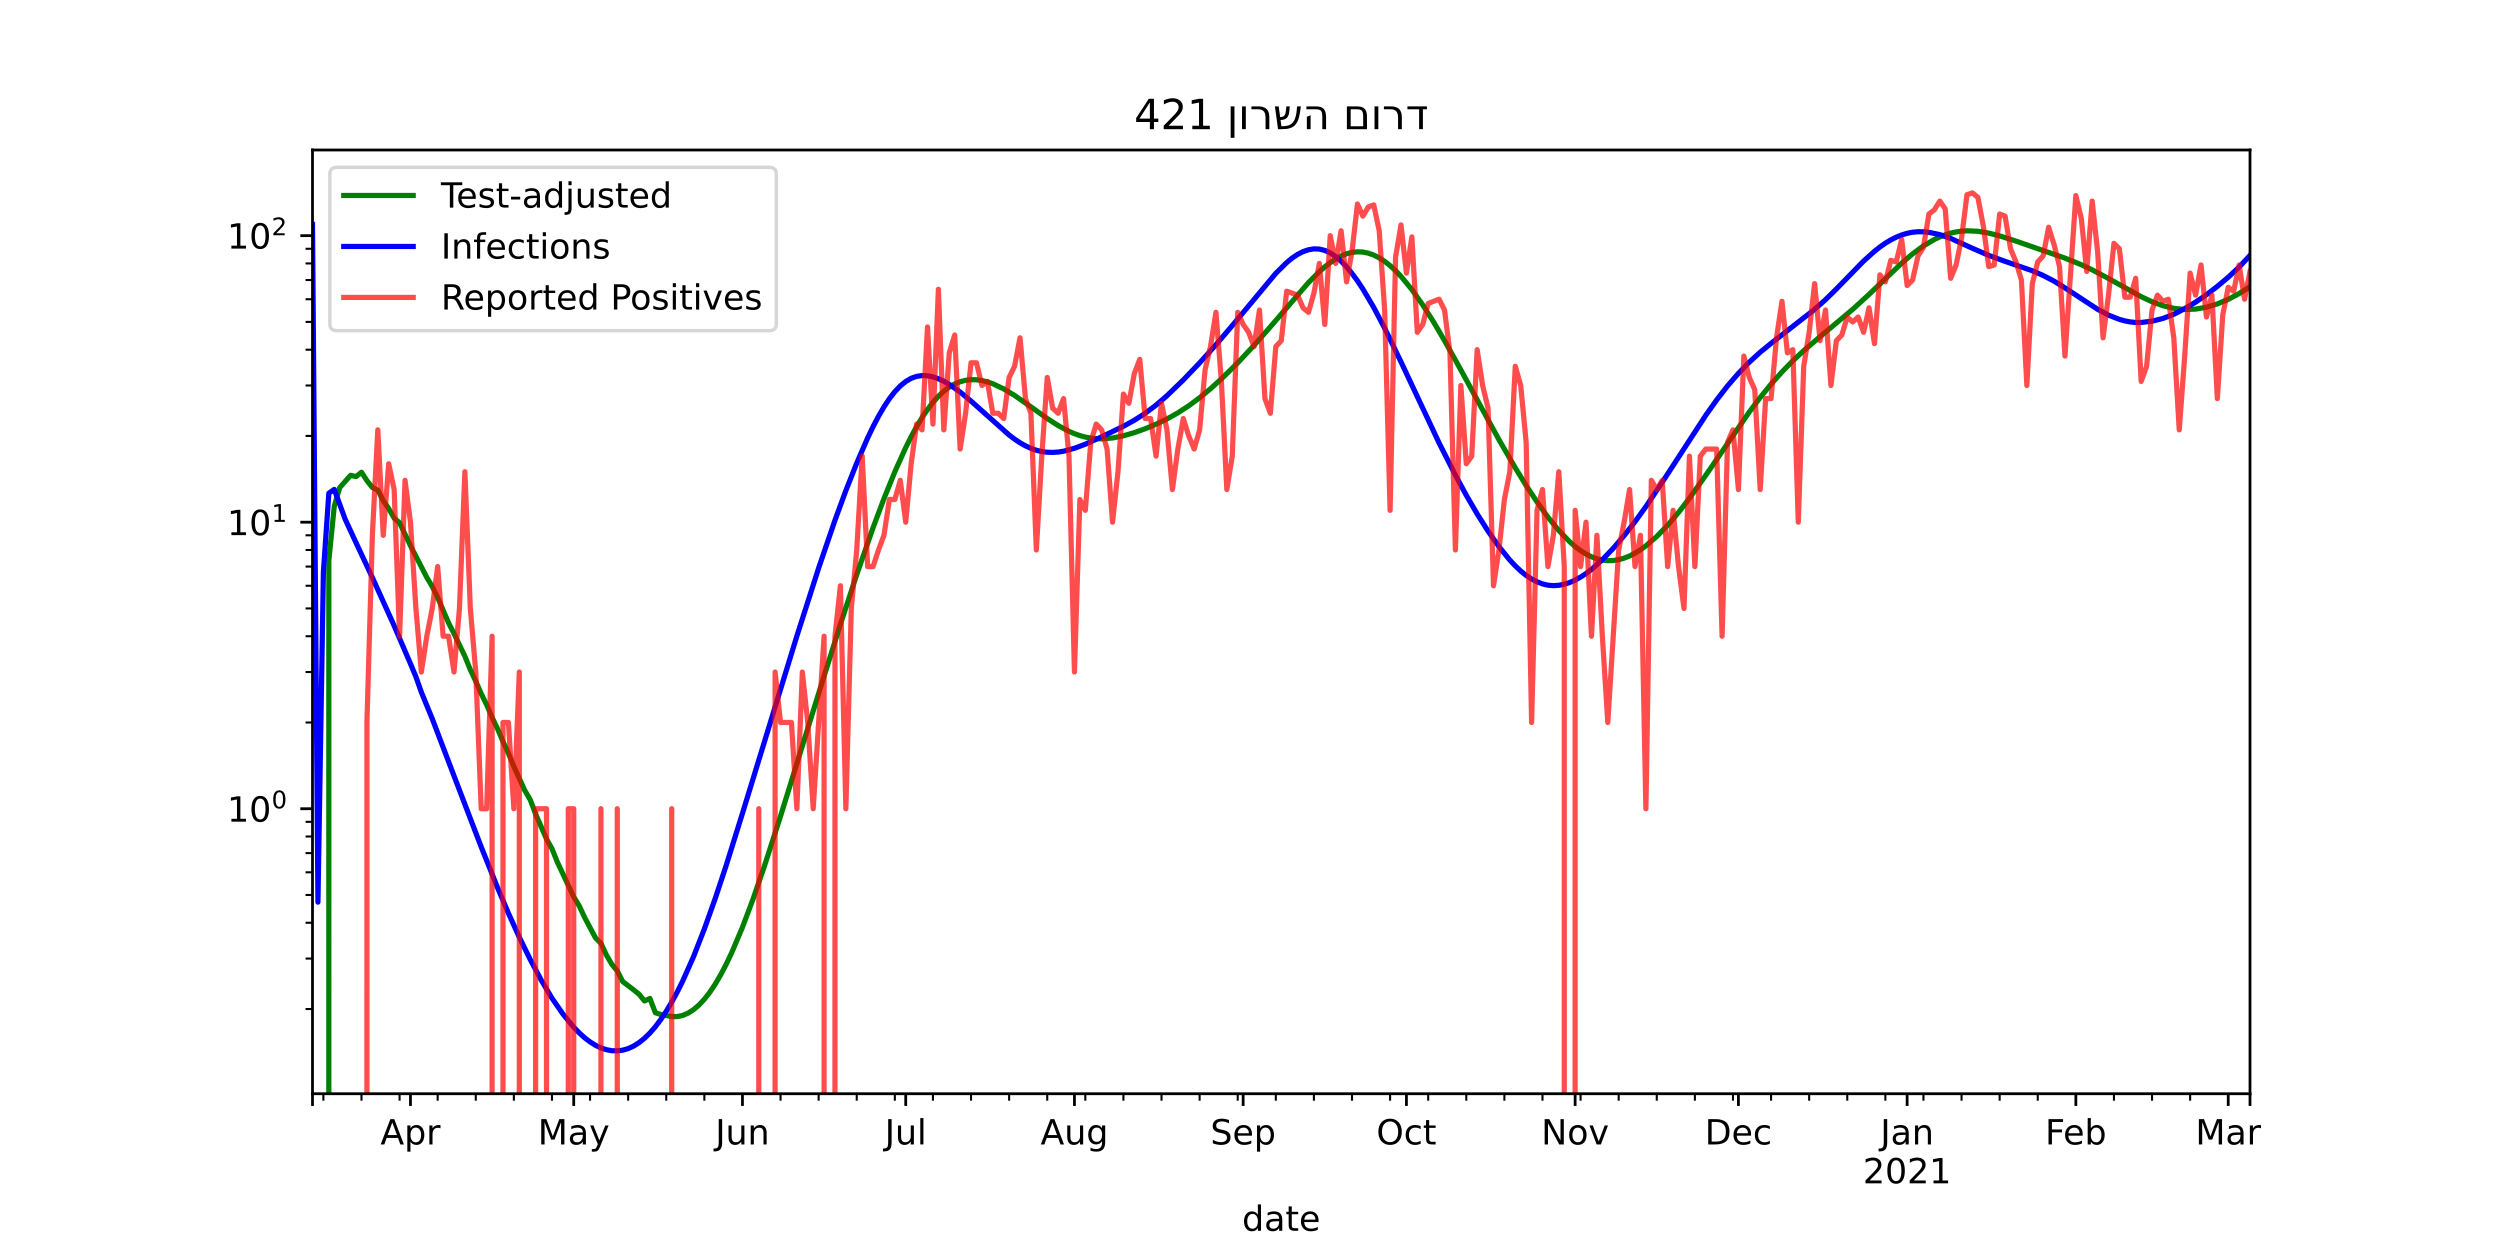 <?xml version="1.0" encoding="utf-8" standalone="no"?>
<!DOCTYPE svg PUBLIC "-//W3C//DTD SVG 1.1//EN"
  "http://www.w3.org/Graphics/SVG/1.1/DTD/svg11.dtd">
<!-- Created with matplotlib (https://matplotlib.org/) -->
<svg height="360pt" version="1.1" viewBox="0 0 720 360" width="720pt" xmlns="http://www.w3.org/2000/svg" xmlns:xlink="http://www.w3.org/1999/xlink">
 <defs>
  <style type="text/css">*{stroke-linecap:butt;stroke-linejoin:round;}</style>
 </defs>
 <g id="figure_1">
  <g id="patch_1">
   <path d="M 0 360 
L 720 360 
L 720 0 
L 0 0 
z
" style="fill:#ffffff;"/>
  </g>
  <g id="axes_1">
   <g id="patch_2">
    <path d="M 90 315 
L 648 315 
L 648 43.2 
L 90 43.2 
z
" style="fill:#ffffff;"/>
   </g>
   <g id="matplotlib.axis_1">
    <g id="xtick_1">
     <g id="line2d_1">
      <defs>
       <path d="M 0 0 
L 0 3.5 
" id="m7e625aaff6" style="stroke:#000000;stroke-width:0.8;"/>
      </defs>
      <g>
       <use style="stroke:#000000;stroke-width:0.8;" x="90" xlink:href="#m7e625aaff6" y="315"/>
      </g>
     </g>
    </g>
    <g id="xtick_2">
     <g id="line2d_2">
      <g>
       <use style="stroke:#000000;stroke-width:0.8;" x="118.213" xlink:href="#m7e625aaff6" y="315"/>
      </g>
     </g>
     <g id="text_1">
      <!-- Apr -->
      <g transform="translate(109.563 329.598)scale(0.1 -0.1)">
       <defs>
        <path d="M 34.188 63.188 
L 20.797 26.906 
L 47.609 26.906 
z
M 28.609 72.906 
L 39.797 72.906 
L 67.578 0 
L 57.328 0 
L 50.688 18.703 
L 17.828 18.703 
L 11.188 0 
L 0.781 0 
z
" id="DejaVuSans-65"/>
        <path d="M 18.109 8.203 
L 18.109 -20.797 
L 9.078 -20.797 
L 9.078 54.688 
L 18.109 54.688 
L 18.109 46.391 
Q 20.953 51.266 25.266 53.625 
Q 29.594 56 35.594 56 
Q 45.562 56 51.781 48.094 
Q 58.016 40.188 58.016 27.297 
Q 58.016 14.406 51.781 6.484 
Q 45.562 -1.422 35.594 -1.422 
Q 29.594 -1.422 25.266 0.953 
Q 20.953 3.328 18.109 8.203 
z
M 48.688 27.297 
Q 48.688 37.203 44.609 42.844 
Q 40.531 48.484 33.406 48.484 
Q 26.266 48.484 22.188 42.844 
Q 18.109 37.203 18.109 27.297 
Q 18.109 17.391 22.188 11.75 
Q 26.266 6.109 33.406 6.109 
Q 40.531 6.109 44.609 11.75 
Q 48.688 17.391 48.688 27.297 
z
" id="DejaVuSans-112"/>
        <path d="M 41.109 46.297 
Q 39.594 47.172 37.812 47.578 
Q 36.031 48 33.891 48 
Q 26.266 48 22.188 43.047 
Q 18.109 38.094 18.109 28.812 
L 18.109 0 
L 9.078 0 
L 9.078 54.688 
L 18.109 54.688 
L 18.109 46.188 
Q 20.953 51.172 25.484 53.578 
Q 30.031 56 36.531 56 
Q 37.453 56 38.578 55.875 
Q 39.703 55.766 41.062 55.516 
z
" id="DejaVuSans-114"/>
       </defs>
       <use xlink:href="#DejaVuSans-65"/>
       <use x="68.408" xlink:href="#DejaVuSans-112"/>
       <use x="131.885" xlink:href="#DejaVuSans-114"/>
      </g>
     </g>
    </g>
    <g id="xtick_3">
     <g id="line2d_3">
      <g>
       <use style="stroke:#000000;stroke-width:0.8;" x="165.236" xlink:href="#m7e625aaff6" y="315"/>
      </g>
     </g>
     <g id="text_2">
      <!-- May -->
      <g transform="translate(154.898 329.598)scale(0.1 -0.1)">
       <defs>
        <path d="M 9.812 72.906 
L 24.516 72.906 
L 43.109 23.297 
L 61.812 72.906 
L 76.516 72.906 
L 76.516 0 
L 66.891 0 
L 66.891 64.016 
L 48.094 14.016 
L 38.188 14.016 
L 19.391 64.016 
L 19.391 0 
L 9.812 0 
z
" id="DejaVuSans-77"/>
        <path d="M 34.281 27.484 
Q 23.391 27.484 19.188 25 
Q 14.984 22.516 14.984 16.5 
Q 14.984 11.719 18.141 8.906 
Q 21.297 6.109 26.703 6.109 
Q 34.188 6.109 38.703 11.406 
Q 43.219 16.703 43.219 25.484 
L 43.219 27.484 
z
M 52.203 31.203 
L 52.203 0 
L 43.219 0 
L 43.219 8.297 
Q 40.141 3.328 35.547 0.953 
Q 30.953 -1.422 24.312 -1.422 
Q 15.922 -1.422 10.953 3.297 
Q 6 8.016 6 15.922 
Q 6 25.141 12.172 29.828 
Q 18.359 34.516 30.609 34.516 
L 43.219 34.516 
L 43.219 35.406 
Q 43.219 41.609 39.141 45 
Q 35.062 48.391 27.688 48.391 
Q 23 48.391 18.547 47.266 
Q 14.109 46.141 10.016 43.891 
L 10.016 52.203 
Q 14.938 54.109 19.578 55.047 
Q 24.219 56 28.609 56 
Q 40.484 56 46.344 49.844 
Q 52.203 43.703 52.203 31.203 
z
" id="DejaVuSans-97"/>
        <path d="M 32.172 -5.078 
Q 28.375 -14.844 24.75 -17.812 
Q 21.141 -20.797 15.094 -20.797 
L 7.906 -20.797 
L 7.906 -13.281 
L 13.188 -13.281 
Q 16.891 -13.281 18.938 -11.516 
Q 21 -9.766 23.484 -3.219 
L 25.094 0.875 
L 2.984 54.688 
L 12.5 54.688 
L 29.594 11.922 
L 46.688 54.688 
L 56.203 54.688 
z
" id="DejaVuSans-121"/>
       </defs>
       <use xlink:href="#DejaVuSans-77"/>
       <use x="86.279" xlink:href="#DejaVuSans-97"/>
       <use x="147.559" xlink:href="#DejaVuSans-121"/>
      </g>
     </g>
    </g>
    <g id="xtick_4">
     <g id="line2d_4">
      <g>
       <use style="stroke:#000000;stroke-width:0.8;" x="213.826" xlink:href="#m7e625aaff6" y="315"/>
      </g>
     </g>
     <g id="text_3">
      <!-- Jun -->
      <g transform="translate(206.013 329.598)scale(0.1 -0.1)">
       <defs>
        <path d="M 9.812 72.906 
L 19.672 72.906 
L 19.672 5.078 
Q 19.672 -8.109 14.672 -14.062 
Q 9.672 -20.016 -1.422 -20.016 
L -5.172 -20.016 
L -5.172 -11.719 
L -2.094 -11.719 
Q 4.438 -11.719 7.125 -8.047 
Q 9.812 -4.391 9.812 5.078 
z
" id="DejaVuSans-74"/>
        <path d="M 8.5 21.578 
L 8.5 54.688 
L 17.484 54.688 
L 17.484 21.922 
Q 17.484 14.156 20.5 10.266 
Q 23.531 6.391 29.594 6.391 
Q 36.859 6.391 41.078 11.031 
Q 45.312 15.672 45.312 23.688 
L 45.312 54.688 
L 54.297 54.688 
L 54.297 0 
L 45.312 0 
L 45.312 8.406 
Q 42.047 3.422 37.719 1 
Q 33.406 -1.422 27.688 -1.422 
Q 18.266 -1.422 13.375 4.438 
Q 8.5 10.297 8.5 21.578 
z
M 31.109 56 
z
" id="DejaVuSans-117"/>
        <path d="M 54.891 33.016 
L 54.891 0 
L 45.906 0 
L 45.906 32.719 
Q 45.906 40.484 42.875 44.328 
Q 39.844 48.188 33.797 48.188 
Q 26.516 48.188 22.312 43.547 
Q 18.109 38.922 18.109 30.906 
L 18.109 0 
L 9.078 0 
L 9.078 54.688 
L 18.109 54.688 
L 18.109 46.188 
Q 21.344 51.125 25.703 53.562 
Q 30.078 56 35.797 56 
Q 45.219 56 50.047 50.172 
Q 54.891 44.344 54.891 33.016 
z
" id="DejaVuSans-110"/>
       </defs>
       <use xlink:href="#DejaVuSans-74"/>
       <use x="29.492" xlink:href="#DejaVuSans-117"/>
       <use x="92.871" xlink:href="#DejaVuSans-110"/>
      </g>
     </g>
    </g>
    <g id="xtick_5">
     <g id="line2d_5">
      <g>
       <use style="stroke:#000000;stroke-width:0.8;" x="260.848" xlink:href="#m7e625aaff6" y="315"/>
      </g>
     </g>
     <g id="text_4">
      <!-- Jul -->
      <g transform="translate(254.816 329.598)scale(0.1 -0.1)">
       <defs>
        <path d="M 9.422 75.984 
L 18.406 75.984 
L 18.406 0 
L 9.422 0 
z
" id="DejaVuSans-108"/>
       </defs>
       <use xlink:href="#DejaVuSans-74"/>
       <use x="29.492" xlink:href="#DejaVuSans-117"/>
       <use x="92.871" xlink:href="#DejaVuSans-108"/>
      </g>
     </g>
    </g>
    <g id="xtick_6">
     <g id="line2d_6">
      <g>
       <use style="stroke:#000000;stroke-width:0.8;" x="309.438" xlink:href="#m7e625aaff6" y="315"/>
      </g>
     </g>
     <g id="text_5">
      <!-- Aug -->
      <g transform="translate(299.675 329.598)scale(0.1 -0.1)">
       <defs>
        <path d="M 45.406 27.984 
Q 45.406 37.75 41.375 43.109 
Q 37.359 48.484 30.078 48.484 
Q 22.859 48.484 18.828 43.109 
Q 14.797 37.75 14.797 27.984 
Q 14.797 18.266 18.828 12.891 
Q 22.859 7.516 30.078 7.516 
Q 37.359 7.516 41.375 12.891 
Q 45.406 18.266 45.406 27.984 
z
M 54.391 6.781 
Q 54.391 -7.172 48.188 -13.984 
Q 42 -20.797 29.203 -20.797 
Q 24.469 -20.797 20.266 -20.094 
Q 16.062 -19.391 12.109 -17.922 
L 12.109 -9.188 
Q 16.062 -11.328 19.922 -12.344 
Q 23.781 -13.375 27.781 -13.375 
Q 36.625 -13.375 41.016 -8.766 
Q 45.406 -4.156 45.406 5.172 
L 45.406 9.625 
Q 42.625 4.781 38.281 2.391 
Q 33.938 0 27.875 0 
Q 17.828 0 11.672 7.656 
Q 5.516 15.328 5.516 27.984 
Q 5.516 40.672 11.672 48.328 
Q 17.828 56 27.875 56 
Q 33.938 56 38.281 53.609 
Q 42.625 51.219 45.406 46.391 
L 45.406 54.688 
L 54.391 54.688 
z
" id="DejaVuSans-103"/>
       </defs>
       <use xlink:href="#DejaVuSans-65"/>
       <use x="68.408" xlink:href="#DejaVuSans-117"/>
       <use x="131.787" xlink:href="#DejaVuSans-103"/>
      </g>
     </g>
    </g>
    <g id="xtick_7">
     <g id="line2d_7">
      <g>
       <use style="stroke:#000000;stroke-width:0.8;" x="358.028" xlink:href="#m7e625aaff6" y="315"/>
      </g>
     </g>
     <g id="text_6">
      <!-- Sep -->
      <g transform="translate(348.603 329.598)scale(0.1 -0.1)">
       <defs>
        <path d="M 53.516 70.516 
L 53.516 60.891 
Q 47.906 63.578 42.922 64.891 
Q 37.938 66.219 33.297 66.219 
Q 25.25 66.219 20.875 63.094 
Q 16.5 59.969 16.5 54.203 
Q 16.5 49.359 19.406 46.891 
Q 22.312 44.438 30.422 42.922 
L 36.375 41.703 
Q 47.406 39.594 52.656 34.297 
Q 57.906 29 57.906 20.125 
Q 57.906 9.516 50.797 4.047 
Q 43.703 -1.422 29.984 -1.422 
Q 24.812 -1.422 18.969 -0.25 
Q 13.141 0.922 6.891 3.219 
L 6.891 13.375 
Q 12.891 10.016 18.656 8.297 
Q 24.422 6.594 29.984 6.594 
Q 38.422 6.594 43.016 9.906 
Q 47.609 13.234 47.609 19.391 
Q 47.609 24.75 44.312 27.781 
Q 41.016 30.812 33.5 32.328 
L 27.484 33.5 
Q 16.453 35.688 11.516 40.375 
Q 6.594 45.062 6.594 53.422 
Q 6.594 63.094 13.406 68.656 
Q 20.219 74.219 32.172 74.219 
Q 37.312 74.219 42.625 73.281 
Q 47.953 72.359 53.516 70.516 
z
" id="DejaVuSans-83"/>
        <path d="M 56.203 29.594 
L 56.203 25.203 
L 14.891 25.203 
Q 15.484 15.922 20.484 11.062 
Q 25.484 6.203 34.422 6.203 
Q 39.594 6.203 44.453 7.469 
Q 49.312 8.734 54.109 11.281 
L 54.109 2.781 
Q 49.266 0.734 44.188 -0.344 
Q 39.109 -1.422 33.891 -1.422 
Q 20.797 -1.422 13.156 6.188 
Q 5.516 13.812 5.516 26.812 
Q 5.516 40.234 12.766 48.109 
Q 20.016 56 32.328 56 
Q 43.359 56 49.781 48.891 
Q 56.203 41.797 56.203 29.594 
z
M 47.219 32.234 
Q 47.125 39.594 43.094 43.984 
Q 39.062 48.391 32.422 48.391 
Q 24.906 48.391 20.391 44.141 
Q 15.875 39.891 15.188 32.172 
z
" id="DejaVuSans-101"/>
       </defs>
       <use xlink:href="#DejaVuSans-83"/>
       <use x="63.477" xlink:href="#DejaVuSans-101"/>
       <use x="125" xlink:href="#DejaVuSans-112"/>
      </g>
     </g>
    </g>
    <g id="xtick_8">
     <g id="line2d_8">
      <g>
       <use style="stroke:#000000;stroke-width:0.8;" x="405.051" xlink:href="#m7e625aaff6" y="315"/>
      </g>
     </g>
     <g id="text_7">
      <!-- Oct -->
      <g transform="translate(396.405 329.598)scale(0.1 -0.1)">
       <defs>
        <path d="M 39.406 66.219 
Q 28.656 66.219 22.328 58.203 
Q 16.016 50.203 16.016 36.375 
Q 16.016 22.609 22.328 14.594 
Q 28.656 6.594 39.406 6.594 
Q 50.141 6.594 56.422 14.594 
Q 62.703 22.609 62.703 36.375 
Q 62.703 50.203 56.422 58.203 
Q 50.141 66.219 39.406 66.219 
z
M 39.406 74.219 
Q 54.734 74.219 63.906 63.938 
Q 73.094 53.656 73.094 36.375 
Q 73.094 19.141 63.906 8.859 
Q 54.734 -1.422 39.406 -1.422 
Q 24.031 -1.422 14.812 8.828 
Q 5.609 19.094 5.609 36.375 
Q 5.609 53.656 14.812 63.938 
Q 24.031 74.219 39.406 74.219 
z
" id="DejaVuSans-79"/>
        <path d="M 48.781 52.594 
L 48.781 44.188 
Q 44.969 46.297 41.141 47.344 
Q 37.312 48.391 33.406 48.391 
Q 24.656 48.391 19.812 42.844 
Q 14.984 37.312 14.984 27.297 
Q 14.984 17.281 19.812 11.734 
Q 24.656 6.203 33.406 6.203 
Q 37.312 6.203 41.141 7.25 
Q 44.969 8.297 48.781 10.406 
L 48.781 2.094 
Q 45.016 0.344 40.984 -0.531 
Q 36.969 -1.422 32.422 -1.422 
Q 20.062 -1.422 12.781 6.344 
Q 5.516 14.109 5.516 27.297 
Q 5.516 40.672 12.859 48.328 
Q 20.219 56 33.016 56 
Q 37.156 56 41.109 55.141 
Q 45.062 54.297 48.781 52.594 
z
" id="DejaVuSans-99"/>
        <path d="M 18.312 70.219 
L 18.312 54.688 
L 36.812 54.688 
L 36.812 47.703 
L 18.312 47.703 
L 18.312 18.016 
Q 18.312 11.328 20.141 9.422 
Q 21.969 7.516 27.594 7.516 
L 36.812 7.516 
L 36.812 0 
L 27.594 0 
Q 17.188 0 13.234 3.875 
Q 9.281 7.766 9.281 18.016 
L 9.281 47.703 
L 2.688 47.703 
L 2.688 54.688 
L 9.281 54.688 
L 9.281 70.219 
z
" id="DejaVuSans-116"/>
       </defs>
       <use xlink:href="#DejaVuSans-79"/>
       <use x="78.711" xlink:href="#DejaVuSans-99"/>
       <use x="133.691" xlink:href="#DejaVuSans-116"/>
      </g>
     </g>
    </g>
    <g id="xtick_9">
     <g id="line2d_9">
      <g>
       <use style="stroke:#000000;stroke-width:0.8;" x="453.64" xlink:href="#m7e625aaff6" y="315"/>
      </g>
     </g>
     <g id="text_8">
      <!-- Nov -->
      <g transform="translate(443.881 329.598)scale(0.1 -0.1)">
       <defs>
        <path d="M 9.812 72.906 
L 23.094 72.906 
L 55.422 11.922 
L 55.422 72.906 
L 64.984 72.906 
L 64.984 0 
L 51.703 0 
L 19.391 60.984 
L 19.391 0 
L 9.812 0 
z
" id="DejaVuSans-78"/>
        <path d="M 30.609 48.391 
Q 23.391 48.391 19.188 42.75 
Q 14.984 37.109 14.984 27.297 
Q 14.984 17.484 19.156 11.844 
Q 23.344 6.203 30.609 6.203 
Q 37.797 6.203 41.984 11.859 
Q 46.188 17.531 46.188 27.297 
Q 46.188 37.016 41.984 42.703 
Q 37.797 48.391 30.609 48.391 
z
M 30.609 56 
Q 42.328 56 49.016 48.375 
Q 55.719 40.766 55.719 27.297 
Q 55.719 13.875 49.016 6.219 
Q 42.328 -1.422 30.609 -1.422 
Q 18.844 -1.422 12.172 6.219 
Q 5.516 13.875 5.516 27.297 
Q 5.516 40.766 12.172 48.375 
Q 18.844 56 30.609 56 
z
" id="DejaVuSans-111"/>
        <path d="M 2.984 54.688 
L 12.5 54.688 
L 29.594 8.797 
L 46.688 54.688 
L 56.203 54.688 
L 35.688 0 
L 23.484 0 
z
" id="DejaVuSans-118"/>
       </defs>
       <use xlink:href="#DejaVuSans-78"/>
       <use x="74.805" xlink:href="#DejaVuSans-111"/>
       <use x="135.986" xlink:href="#DejaVuSans-118"/>
      </g>
     </g>
    </g>
    <g id="xtick_10">
     <g id="line2d_10">
      <g>
       <use style="stroke:#000000;stroke-width:0.8;" x="500.663" xlink:href="#m7e625aaff6" y="315"/>
      </g>
     </g>
     <g id="text_9">
      <!-- Dec -->
      <g transform="translate(490.987 329.598)scale(0.1 -0.1)">
       <defs>
        <path d="M 19.672 64.797 
L 19.672 8.109 
L 31.594 8.109 
Q 46.688 8.109 53.688 14.938 
Q 60.688 21.781 60.688 36.531 
Q 60.688 51.172 53.688 57.984 
Q 46.688 64.797 31.594 64.797 
z
M 9.812 72.906 
L 30.078 72.906 
Q 51.266 72.906 61.172 64.094 
Q 71.094 55.281 71.094 36.531 
Q 71.094 17.672 61.125 8.828 
Q 51.172 0 30.078 0 
L 9.812 0 
z
" id="DejaVuSans-68"/>
       </defs>
       <use xlink:href="#DejaVuSans-68"/>
       <use x="77.002" xlink:href="#DejaVuSans-101"/>
       <use x="138.525" xlink:href="#DejaVuSans-99"/>
      </g>
     </g>
    </g>
    <g id="xtick_11">
     <g id="line2d_11">
      <g>
       <use style="stroke:#000000;stroke-width:0.8;" x="549.253" xlink:href="#m7e625aaff6" y="315"/>
      </g>
     </g>
     <g id="text_10">
      <!-- Jan -->
      <g transform="translate(541.545 329.598)scale(0.1 -0.1)">
       <use xlink:href="#DejaVuSans-74"/>
       <use x="29.492" xlink:href="#DejaVuSans-97"/>
       <use x="90.771" xlink:href="#DejaVuSans-110"/>
      </g>
      <!-- 2021 -->
      <g transform="translate(536.528 340.796)scale(0.1 -0.1)">
       <defs>
        <path d="M 19.188 8.297 
L 53.609 8.297 
L 53.609 0 
L 7.328 0 
L 7.328 8.297 
Q 12.938 14.109 22.625 23.891 
Q 32.328 33.688 34.812 36.531 
Q 39.547 41.844 41.422 45.531 
Q 43.312 49.219 43.312 52.781 
Q 43.312 58.594 39.234 62.25 
Q 35.156 65.922 28.609 65.922 
Q 23.969 65.922 18.812 64.312 
Q 13.672 62.703 7.812 59.422 
L 7.812 69.391 
Q 13.766 71.781 18.938 73 
Q 24.125 74.219 28.422 74.219 
Q 39.75 74.219 46.484 68.547 
Q 53.219 62.891 53.219 53.422 
Q 53.219 48.922 51.531 44.891 
Q 49.859 40.875 45.406 35.406 
Q 44.188 33.984 37.641 27.219 
Q 31.109 20.453 19.188 8.297 
z
" id="DejaVuSans-50"/>
        <path d="M 31.781 66.406 
Q 24.172 66.406 20.328 58.906 
Q 16.5 51.422 16.5 36.375 
Q 16.5 21.391 20.328 13.891 
Q 24.172 6.391 31.781 6.391 
Q 39.453 6.391 43.281 13.891 
Q 47.125 21.391 47.125 36.375 
Q 47.125 51.422 43.281 58.906 
Q 39.453 66.406 31.781 66.406 
z
M 31.781 74.219 
Q 44.047 74.219 50.516 64.516 
Q 56.984 54.828 56.984 36.375 
Q 56.984 17.969 50.516 8.266 
Q 44.047 -1.422 31.781 -1.422 
Q 19.531 -1.422 13.062 8.266 
Q 6.594 17.969 6.594 36.375 
Q 6.594 54.828 13.062 64.516 
Q 19.531 74.219 31.781 74.219 
z
" id="DejaVuSans-48"/>
        <path d="M 12.406 8.297 
L 28.516 8.297 
L 28.516 63.922 
L 10.984 60.406 
L 10.984 69.391 
L 28.422 72.906 
L 38.281 72.906 
L 38.281 8.297 
L 54.391 8.297 
L 54.391 0 
L 12.406 0 
z
" id="DejaVuSans-49"/>
       </defs>
       <use xlink:href="#DejaVuSans-50"/>
       <use x="63.623" xlink:href="#DejaVuSans-48"/>
       <use x="127.246" xlink:href="#DejaVuSans-50"/>
       <use x="190.869" xlink:href="#DejaVuSans-49"/>
      </g>
     </g>
    </g>
    <g id="xtick_12">
     <g id="line2d_12">
      <g>
       <use style="stroke:#000000;stroke-width:0.8;" x="597.843" xlink:href="#m7e625aaff6" y="315"/>
      </g>
     </g>
     <g id="text_11">
      <!-- Feb -->
      <g transform="translate(588.991 329.598)scale(0.1 -0.1)">
       <defs>
        <path d="M 9.812 72.906 
L 51.703 72.906 
L 51.703 64.594 
L 19.672 64.594 
L 19.672 43.109 
L 48.578 43.109 
L 48.578 34.812 
L 19.672 34.812 
L 19.672 0 
L 9.812 0 
z
" id="DejaVuSans-70"/>
        <path d="M 48.688 27.297 
Q 48.688 37.203 44.609 42.844 
Q 40.531 48.484 33.406 48.484 
Q 26.266 48.484 22.188 42.844 
Q 18.109 37.203 18.109 27.297 
Q 18.109 17.391 22.188 11.75 
Q 26.266 6.109 33.406 6.109 
Q 40.531 6.109 44.609 11.75 
Q 48.688 17.391 48.688 27.297 
z
M 18.109 46.391 
Q 20.953 51.266 25.266 53.625 
Q 29.594 56 35.594 56 
Q 45.562 56 51.781 48.094 
Q 58.016 40.188 58.016 27.297 
Q 58.016 14.406 51.781 6.484 
Q 45.562 -1.422 35.594 -1.422 
Q 29.594 -1.422 25.266 0.953 
Q 20.953 3.328 18.109 8.203 
L 18.109 0 
L 9.078 0 
L 9.078 75.984 
L 18.109 75.984 
z
" id="DejaVuSans-98"/>
       </defs>
       <use xlink:href="#DejaVuSans-70"/>
       <use x="52.02" xlink:href="#DejaVuSans-101"/>
       <use x="113.543" xlink:href="#DejaVuSans-98"/>
      </g>
     </g>
    </g>
    <g id="xtick_13">
     <g id="line2d_13">
      <g>
       <use style="stroke:#000000;stroke-width:0.8;" x="641.73" xlink:href="#m7e625aaff6" y="315"/>
      </g>
     </g>
     <g id="text_12">
      <!-- Mar -->
      <g transform="translate(632.297 329.598)scale(0.1 -0.1)">
       <use xlink:href="#DejaVuSans-77"/>
       <use x="86.279" xlink:href="#DejaVuSans-97"/>
       <use x="147.559" xlink:href="#DejaVuSans-114"/>
      </g>
     </g>
    </g>
    <g id="xtick_14">
     <g id="line2d_14">
      <g>
       <use style="stroke:#000000;stroke-width:0.8;" x="648" xlink:href="#m7e625aaff6" y="315"/>
      </g>
     </g>
    </g>
    <g id="xtick_15">
     <g id="line2d_15">
      <defs>
       <path d="M 0 0 
L 0 2 
" id="md5fc94369d" style="stroke:#000000;stroke-width:0.6;"/>
      </defs>
      <g>
       <use style="stroke:#000000;stroke-width:0.6;" x="93.135" xlink:href="#md5fc94369d" y="315"/>
      </g>
     </g>
    </g>
    <g id="xtick_16">
     <g id="line2d_16">
      <g>
       <use style="stroke:#000000;stroke-width:0.6;" x="104.107" xlink:href="#md5fc94369d" y="315"/>
      </g>
     </g>
    </g>
    <g id="xtick_17">
     <g id="line2d_17">
      <g>
       <use style="stroke:#000000;stroke-width:0.6;" x="115.079" xlink:href="#md5fc94369d" y="315"/>
      </g>
     </g>
    </g>
    <g id="xtick_18">
     <g id="line2d_18">
      <g>
       <use style="stroke:#000000;stroke-width:0.6;" x="126.051" xlink:href="#md5fc94369d" y="315"/>
      </g>
     </g>
    </g>
    <g id="xtick_19">
     <g id="line2d_19">
      <g>
       <use style="stroke:#000000;stroke-width:0.6;" x="137.022" xlink:href="#md5fc94369d" y="315"/>
      </g>
     </g>
    </g>
    <g id="xtick_20">
     <g id="line2d_20">
      <g>
       <use style="stroke:#000000;stroke-width:0.6;" x="147.994" xlink:href="#md5fc94369d" y="315"/>
      </g>
     </g>
    </g>
    <g id="xtick_21">
     <g id="line2d_21">
      <g>
       <use style="stroke:#000000;stroke-width:0.6;" x="158.966" xlink:href="#md5fc94369d" y="315"/>
      </g>
     </g>
    </g>
    <g id="xtick_22">
     <g id="line2d_22">
      <g>
       <use style="stroke:#000000;stroke-width:0.6;" x="169.938" xlink:href="#md5fc94369d" y="315"/>
      </g>
     </g>
    </g>
    <g id="xtick_23">
     <g id="line2d_23">
      <g>
       <use style="stroke:#000000;stroke-width:0.6;" x="180.91" xlink:href="#md5fc94369d" y="315"/>
      </g>
     </g>
    </g>
    <g id="xtick_24">
     <g id="line2d_24">
      <g>
       <use style="stroke:#000000;stroke-width:0.6;" x="191.882" xlink:href="#md5fc94369d" y="315"/>
      </g>
     </g>
    </g>
    <g id="xtick_25">
     <g id="line2d_25">
      <g>
       <use style="stroke:#000000;stroke-width:0.6;" x="202.854" xlink:href="#md5fc94369d" y="315"/>
      </g>
     </g>
    </g>
    <g id="xtick_26">
     <g id="line2d_26">
      <g>
       <use style="stroke:#000000;stroke-width:0.6;" x="224.798" xlink:href="#md5fc94369d" y="315"/>
      </g>
     </g>
    </g>
    <g id="xtick_27">
     <g id="line2d_27">
      <g>
       <use style="stroke:#000000;stroke-width:0.6;" x="235.77" xlink:href="#md5fc94369d" y="315"/>
      </g>
     </g>
    </g>
    <g id="xtick_28">
     <g id="line2d_28">
      <g>
       <use style="stroke:#000000;stroke-width:0.6;" x="246.742" xlink:href="#md5fc94369d" y="315"/>
      </g>
     </g>
    </g>
    <g id="xtick_29">
     <g id="line2d_29">
      <g>
       <use style="stroke:#000000;stroke-width:0.6;" x="257.713" xlink:href="#md5fc94369d" y="315"/>
      </g>
     </g>
    </g>
    <g id="xtick_30">
     <g id="line2d_30">
      <g>
       <use style="stroke:#000000;stroke-width:0.6;" x="268.685" xlink:href="#md5fc94369d" y="315"/>
      </g>
     </g>
    </g>
    <g id="xtick_31">
     <g id="line2d_31">
      <g>
       <use style="stroke:#000000;stroke-width:0.6;" x="279.657" xlink:href="#md5fc94369d" y="315"/>
      </g>
     </g>
    </g>
    <g id="xtick_32">
     <g id="line2d_32">
      <g>
       <use style="stroke:#000000;stroke-width:0.6;" x="290.629" xlink:href="#md5fc94369d" y="315"/>
      </g>
     </g>
    </g>
    <g id="xtick_33">
     <g id="line2d_33">
      <g>
       <use style="stroke:#000000;stroke-width:0.6;" x="301.601" xlink:href="#md5fc94369d" y="315"/>
      </g>
     </g>
    </g>
    <g id="xtick_34">
     <g id="line2d_34">
      <g>
       <use style="stroke:#000000;stroke-width:0.6;" x="312.573" xlink:href="#md5fc94369d" y="315"/>
      </g>
     </g>
    </g>
    <g id="xtick_35">
     <g id="line2d_35">
      <g>
       <use style="stroke:#000000;stroke-width:0.6;" x="323.545" xlink:href="#md5fc94369d" y="315"/>
      </g>
     </g>
    </g>
    <g id="xtick_36">
     <g id="line2d_36">
      <g>
       <use style="stroke:#000000;stroke-width:0.6;" x="334.517" xlink:href="#md5fc94369d" y="315"/>
      </g>
     </g>
    </g>
    <g id="xtick_37">
     <g id="line2d_37">
      <g>
       <use style="stroke:#000000;stroke-width:0.6;" x="345.489" xlink:href="#md5fc94369d" y="315"/>
      </g>
     </g>
    </g>
    <g id="xtick_38">
     <g id="line2d_38">
      <g>
       <use style="stroke:#000000;stroke-width:0.6;" x="356.461" xlink:href="#md5fc94369d" y="315"/>
      </g>
     </g>
    </g>
    <g id="xtick_39">
     <g id="line2d_39">
      <g>
       <use style="stroke:#000000;stroke-width:0.6;" x="367.433" xlink:href="#md5fc94369d" y="315"/>
      </g>
     </g>
    </g>
    <g id="xtick_40">
     <g id="line2d_40">
      <g>
       <use style="stroke:#000000;stroke-width:0.6;" x="378.404" xlink:href="#md5fc94369d" y="315"/>
      </g>
     </g>
    </g>
    <g id="xtick_41">
     <g id="line2d_41">
      <g>
       <use style="stroke:#000000;stroke-width:0.6;" x="389.376" xlink:href="#md5fc94369d" y="315"/>
      </g>
     </g>
    </g>
    <g id="xtick_42">
     <g id="line2d_42">
      <g>
       <use style="stroke:#000000;stroke-width:0.6;" x="400.348" xlink:href="#md5fc94369d" y="315"/>
      </g>
     </g>
    </g>
    <g id="xtick_43">
     <g id="line2d_43">
      <g>
       <use style="stroke:#000000;stroke-width:0.6;" x="411.32" xlink:href="#md5fc94369d" y="315"/>
      </g>
     </g>
    </g>
    <g id="xtick_44">
     <g id="line2d_44">
      <g>
       <use style="stroke:#000000;stroke-width:0.6;" x="422.292" xlink:href="#md5fc94369d" y="315"/>
      </g>
     </g>
    </g>
    <g id="xtick_45">
     <g id="line2d_45">
      <g>
       <use style="stroke:#000000;stroke-width:0.6;" x="433.264" xlink:href="#md5fc94369d" y="315"/>
      </g>
     </g>
    </g>
    <g id="xtick_46">
     <g id="line2d_46">
      <g>
       <use style="stroke:#000000;stroke-width:0.6;" x="444.236" xlink:href="#md5fc94369d" y="315"/>
      </g>
     </g>
    </g>
    <g id="xtick_47">
     <g id="line2d_47">
      <g>
       <use style="stroke:#000000;stroke-width:0.6;" x="455.208" xlink:href="#md5fc94369d" y="315"/>
      </g>
     </g>
    </g>
    <g id="xtick_48">
     <g id="line2d_48">
      <g>
       <use style="stroke:#000000;stroke-width:0.6;" x="466.18" xlink:href="#md5fc94369d" y="315"/>
      </g>
     </g>
    </g>
    <g id="xtick_49">
     <g id="line2d_49">
      <g>
       <use style="stroke:#000000;stroke-width:0.6;" x="477.152" xlink:href="#md5fc94369d" y="315"/>
      </g>
     </g>
    </g>
    <g id="xtick_50">
     <g id="line2d_50">
      <g>
       <use style="stroke:#000000;stroke-width:0.6;" x="488.124" xlink:href="#md5fc94369d" y="315"/>
      </g>
     </g>
    </g>
    <g id="xtick_51">
     <g id="line2d_51">
      <g>
       <use style="stroke:#000000;stroke-width:0.6;" x="499.096" xlink:href="#md5fc94369d" y="315"/>
      </g>
     </g>
    </g>
    <g id="xtick_52">
     <g id="line2d_52">
      <g>
       <use style="stroke:#000000;stroke-width:0.6;" x="510.067" xlink:href="#md5fc94369d" y="315"/>
      </g>
     </g>
    </g>
    <g id="xtick_53">
     <g id="line2d_53">
      <g>
       <use style="stroke:#000000;stroke-width:0.6;" x="521.039" xlink:href="#md5fc94369d" y="315"/>
      </g>
     </g>
    </g>
    <g id="xtick_54">
     <g id="line2d_54">
      <g>
       <use style="stroke:#000000;stroke-width:0.6;" x="532.011" xlink:href="#md5fc94369d" y="315"/>
      </g>
     </g>
    </g>
    <g id="xtick_55">
     <g id="line2d_55">
      <g>
       <use style="stroke:#000000;stroke-width:0.6;" x="542.983" xlink:href="#md5fc94369d" y="315"/>
      </g>
     </g>
    </g>
    <g id="xtick_56">
     <g id="line2d_56">
      <g>
       <use style="stroke:#000000;stroke-width:0.6;" x="553.955" xlink:href="#md5fc94369d" y="315"/>
      </g>
     </g>
    </g>
    <g id="xtick_57">
     <g id="line2d_57">
      <g>
       <use style="stroke:#000000;stroke-width:0.6;" x="564.927" xlink:href="#md5fc94369d" y="315"/>
      </g>
     </g>
    </g>
    <g id="xtick_58">
     <g id="line2d_58">
      <g>
       <use style="stroke:#000000;stroke-width:0.6;" x="575.899" xlink:href="#md5fc94369d" y="315"/>
      </g>
     </g>
    </g>
    <g id="xtick_59">
     <g id="line2d_59">
      <g>
       <use style="stroke:#000000;stroke-width:0.6;" x="586.871" xlink:href="#md5fc94369d" y="315"/>
      </g>
     </g>
    </g>
    <g id="xtick_60">
     <g id="line2d_60">
      <g>
       <use style="stroke:#000000;stroke-width:0.6;" x="608.815" xlink:href="#md5fc94369d" y="315"/>
      </g>
     </g>
    </g>
    <g id="xtick_61">
     <g id="line2d_61">
      <g>
       <use style="stroke:#000000;stroke-width:0.6;" x="619.787" xlink:href="#md5fc94369d" y="315"/>
      </g>
     </g>
    </g>
    <g id="xtick_62">
     <g id="line2d_62">
      <g>
       <use style="stroke:#000000;stroke-width:0.6;" x="630.758" xlink:href="#md5fc94369d" y="315"/>
      </g>
     </g>
    </g>
    <g id="text_13">
     <!-- date -->
     <g transform="translate(357.725 354.474)scale(0.1 -0.1)">
      <defs>
       <path d="M 45.406 46.391 
L 45.406 75.984 
L 54.391 75.984 
L 54.391 0 
L 45.406 0 
L 45.406 8.203 
Q 42.578 3.328 38.25 0.953 
Q 33.938 -1.422 27.875 -1.422 
Q 17.969 -1.422 11.734 6.484 
Q 5.516 14.406 5.516 27.297 
Q 5.516 40.188 11.734 48.094 
Q 17.969 56 27.875 56 
Q 33.938 56 38.25 53.625 
Q 42.578 51.266 45.406 46.391 
z
M 14.797 27.297 
Q 14.797 17.391 18.875 11.75 
Q 22.953 6.109 30.078 6.109 
Q 37.203 6.109 41.297 11.75 
Q 45.406 17.391 45.406 27.297 
Q 45.406 37.203 41.297 42.844 
Q 37.203 48.484 30.078 48.484 
Q 22.953 48.484 18.875 42.844 
Q 14.797 37.203 14.797 27.297 
z
" id="DejaVuSans-100"/>
      </defs>
      <use xlink:href="#DejaVuSans-100"/>
      <use x="63.477" xlink:href="#DejaVuSans-97"/>
      <use x="124.756" xlink:href="#DejaVuSans-116"/>
      <use x="163.965" xlink:href="#DejaVuSans-101"/>
     </g>
    </g>
   </g>
   <g id="matplotlib.axis_2">
    <g id="ytick_1">
     <g id="line2d_63">
      <defs>
       <path d="M 0 0 
L -3.5 0 
" id="m40f8e07743" style="stroke:#000000;stroke-width:0.8;"/>
      </defs>
      <g>
       <use style="stroke:#000000;stroke-width:0.8;" x="90" xlink:href="#m40f8e07743" y="232.914"/>
      </g>
     </g>
     <g id="text_14">
      <!-- $\mathdefault{10^{0}}$ -->
      <g transform="translate(65.4 236.714)scale(0.1 -0.1)">
       <use transform="translate(0 0.766)" xlink:href="#DejaVuSans-49"/>
       <use transform="translate(63.623 0.766)" xlink:href="#DejaVuSans-48"/>
       <use transform="translate(128.203 39.047)scale(0.7)" xlink:href="#DejaVuSans-48"/>
      </g>
     </g>
    </g>
    <g id="ytick_2">
     <g id="line2d_64">
      <g>
       <use style="stroke:#000000;stroke-width:0.8;" x="90" xlink:href="#m40f8e07743" y="150.391"/>
      </g>
     </g>
     <g id="text_15">
      <!-- $\mathdefault{10^{1}}$ -->
      <g transform="translate(65.4 154.191)scale(0.1 -0.1)">
       <use transform="translate(0 0.684)" xlink:href="#DejaVuSans-49"/>
       <use transform="translate(63.623 0.684)" xlink:href="#DejaVuSans-48"/>
       <use transform="translate(128.203 38.966)scale(0.7)" xlink:href="#DejaVuSans-49"/>
      </g>
     </g>
    </g>
    <g id="ytick_3">
     <g id="line2d_65">
      <g>
       <use style="stroke:#000000;stroke-width:0.8;" x="90" xlink:href="#m40f8e07743" y="67.869"/>
      </g>
     </g>
     <g id="text_16">
      <!-- $\mathdefault{10^{2}}$ -->
      <g transform="translate(65.4 71.668)scale(0.1 -0.1)">
       <use transform="translate(0 0.766)" xlink:href="#DejaVuSans-49"/>
       <use transform="translate(63.623 0.766)" xlink:href="#DejaVuSans-48"/>
       <use transform="translate(128.203 39.047)scale(0.7)" xlink:href="#DejaVuSans-50"/>
      </g>
     </g>
    </g>
    <g id="ytick_4">
     <g id="line2d_66">
      <defs>
       <path d="M 0 0 
L -2 0 
" id="m734edb92d8" style="stroke:#000000;stroke-width:0.6;"/>
      </defs>
      <g>
       <use style="stroke:#000000;stroke-width:0.6;" x="90" xlink:href="#m734edb92d8" y="290.595"/>
      </g>
     </g>
    </g>
    <g id="ytick_5">
     <g id="line2d_67">
      <g>
       <use style="stroke:#000000;stroke-width:0.6;" x="90" xlink:href="#m734edb92d8" y="276.064"/>
      </g>
     </g>
    </g>
    <g id="ytick_6">
     <g id="line2d_68">
      <g>
       <use style="stroke:#000000;stroke-width:0.6;" x="90" xlink:href="#m734edb92d8" y="265.754"/>
      </g>
     </g>
    </g>
    <g id="ytick_7">
     <g id="line2d_69">
      <g>
       <use style="stroke:#000000;stroke-width:0.6;" x="90" xlink:href="#m734edb92d8" y="257.756"/>
      </g>
     </g>
    </g>
    <g id="ytick_8">
     <g id="line2d_70">
      <g>
       <use style="stroke:#000000;stroke-width:0.6;" x="90" xlink:href="#m734edb92d8" y="251.222"/>
      </g>
     </g>
    </g>
    <g id="ytick_9">
     <g id="line2d_71">
      <g>
       <use style="stroke:#000000;stroke-width:0.6;" x="90" xlink:href="#m734edb92d8" y="245.697"/>
      </g>
     </g>
    </g>
    <g id="ytick_10">
     <g id="line2d_72">
      <g>
       <use style="stroke:#000000;stroke-width:0.6;" x="90" xlink:href="#m734edb92d8" y="240.912"/>
      </g>
     </g>
    </g>
    <g id="ytick_11">
     <g id="line2d_73">
      <g>
       <use style="stroke:#000000;stroke-width:0.6;" x="90" xlink:href="#m734edb92d8" y="236.69"/>
      </g>
     </g>
    </g>
    <g id="ytick_12">
     <g id="line2d_74">
      <g>
       <use style="stroke:#000000;stroke-width:0.6;" x="90" xlink:href="#m734edb92d8" y="208.073"/>
      </g>
     </g>
    </g>
    <g id="ytick_13">
     <g id="line2d_75">
      <g>
       <use style="stroke:#000000;stroke-width:0.6;" x="90" xlink:href="#m734edb92d8" y="193.541"/>
      </g>
     </g>
    </g>
    <g id="ytick_14">
     <g id="line2d_76">
      <g>
       <use style="stroke:#000000;stroke-width:0.6;" x="90" xlink:href="#m734edb92d8" y="183.231"/>
      </g>
     </g>
    </g>
    <g id="ytick_15">
     <g id="line2d_77">
      <g>
       <use style="stroke:#000000;stroke-width:0.6;" x="90" xlink:href="#m734edb92d8" y="175.233"/>
      </g>
     </g>
    </g>
    <g id="ytick_16">
     <g id="line2d_78">
      <g>
       <use style="stroke:#000000;stroke-width:0.6;" x="90" xlink:href="#m734edb92d8" y="168.699"/>
      </g>
     </g>
    </g>
    <g id="ytick_17">
     <g id="line2d_79">
      <g>
       <use style="stroke:#000000;stroke-width:0.6;" x="90" xlink:href="#m734edb92d8" y="163.174"/>
      </g>
     </g>
    </g>
    <g id="ytick_18">
     <g id="line2d_80">
      <g>
       <use style="stroke:#000000;stroke-width:0.6;" x="90" xlink:href="#m734edb92d8" y="158.389"/>
      </g>
     </g>
    </g>
    <g id="ytick_19">
     <g id="line2d_81">
      <g>
       <use style="stroke:#000000;stroke-width:0.6;" x="90" xlink:href="#m734edb92d8" y="154.168"/>
      </g>
     </g>
    </g>
    <g id="ytick_20">
     <g id="line2d_82">
      <g>
       <use style="stroke:#000000;stroke-width:0.6;" x="90" xlink:href="#m734edb92d8" y="125.55"/>
      </g>
     </g>
    </g>
    <g id="ytick_21">
     <g id="line2d_83">
      <g>
       <use style="stroke:#000000;stroke-width:0.6;" x="90" xlink:href="#m734edb92d8" y="111.018"/>
      </g>
     </g>
    </g>
    <g id="ytick_22">
     <g id="line2d_84">
      <g>
       <use style="stroke:#000000;stroke-width:0.6;" x="90" xlink:href="#m734edb92d8" y="100.708"/>
      </g>
     </g>
    </g>
    <g id="ytick_23">
     <g id="line2d_85">
      <g>
       <use style="stroke:#000000;stroke-width:0.6;" x="90" xlink:href="#m734edb92d8" y="92.71"/>
      </g>
     </g>
    </g>
    <g id="ytick_24">
     <g id="line2d_86">
      <g>
       <use style="stroke:#000000;stroke-width:0.6;" x="90" xlink:href="#m734edb92d8" y="86.176"/>
      </g>
     </g>
    </g>
    <g id="ytick_25">
     <g id="line2d_87">
      <g>
       <use style="stroke:#000000;stroke-width:0.6;" x="90" xlink:href="#m734edb92d8" y="80.652"/>
      </g>
     </g>
    </g>
    <g id="ytick_26">
     <g id="line2d_88">
      <g>
       <use style="stroke:#000000;stroke-width:0.6;" x="90" xlink:href="#m734edb92d8" y="75.866"/>
      </g>
     </g>
    </g>
    <g id="ytick_27">
     <g id="line2d_89">
      <g>
       <use style="stroke:#000000;stroke-width:0.6;" x="90" xlink:href="#m734edb92d8" y="71.645"/>
      </g>
     </g>
    </g>
   </g>
   <g id="line2d_90">
    <path clip-path="url(#p60054cbd3a)" d="M 94.698 361 
L 94.702 161.459 
L 96.27 145.787 
L 97.837 140.43 
L 100.972 136.895 
L 102.539 137.256 
L 104.107 136.014 
L 105.674 138.426 
L 107.242 140.393 
L 108.809 141.152 
L 110.376 144.185 
L 111.944 146.474 
L 113.511 149.21 
L 115.079 150.565 
L 118.213 157.152 
L 122.916 166.294 
L 124.483 168.927 
L 126.051 172.089 
L 129.185 179.402 
L 130.753 182.477 
L 133.888 189.014 
L 135.455 192.898 
L 137.022 196.208 
L 138.59 199.792 
L 140.157 202.97 
L 141.725 206.635 
L 143.292 209.894 
L 144.86 213.572 
L 146.427 216.961 
L 147.994 220.752 
L 151.129 227.644 
L 152.697 230.316 
L 154.264 234.457 
L 157.399 241.641 
L 158.966 244.429 
L 160.534 248.326 
L 165.236 258.316 
L 166.803 260.87 
L 168.371 264.219 
L 171.506 270.12 
L 173.073 271.696 
L 174.64 275.045 
L 176.208 277.722 
L 177.775 279.615 
L 179.343 282.687 
L 182.478 285.071 
L 184.045 286.335 
L 185.612 288.274 
L 187.18 287.555 
L 188.747 291.672 
L 190.315 292.165 
L 193.449 292.768 
L 195.017 292.774 
L 196.584 292.452 
L 198.152 291.792 
L 199.719 290.794 
L 201.287 289.459 
L 202.854 287.784 
L 204.421 285.772 
L 205.989 283.422 
L 207.556 280.742 
L 209.124 277.749 
L 210.691 274.457 
L 213.826 267.058 
L 216.961 258.703 
L 220.096 249.605 
L 224.798 235.041 
L 235.77 199.71 
L 242.039 179.799 
L 246.742 165.458 
L 251.444 151.975 
L 254.579 143.61 
L 257.713 135.869 
L 260.848 128.903 
L 262.416 125.761 
L 263.983 122.873 
L 265.551 120.254 
L 267.118 117.919 
L 268.685 115.873 
L 270.253 114.122 
L 271.82 112.663 
L 273.388 111.487 
L 274.955 110.583 
L 276.522 109.937 
L 278.09 109.532 
L 279.657 109.351 
L 281.225 109.377 
L 282.792 109.593 
L 284.36 109.98 
L 285.927 110.521 
L 289.062 111.999 
L 292.197 113.885 
L 296.899 117.163 
L 301.601 120.528 
L 304.736 122.549 
L 307.871 124.225 
L 309.438 124.899 
L 311.006 125.451 
L 312.573 125.877 
L 314.14 126.173 
L 315.708 126.341 
L 317.275 126.387 
L 320.41 126.141 
L 323.545 125.514 
L 326.68 124.602 
L 329.815 123.48 
L 332.949 122.172 
L 336.084 120.66 
L 339.219 118.907 
L 342.354 116.874 
L 345.489 114.548 
L 348.624 111.956 
L 351.758 109.124 
L 356.461 104.491 
L 361.163 99.468 
L 365.865 94.117 
L 376.837 81.389 
L 379.972 78.239 
L 381.539 76.855 
L 383.107 75.628 
L 384.674 74.58 
L 386.242 73.73 
L 387.809 73.095 
L 389.376 72.689 
L 390.944 72.521 
L 392.511 72.594 
L 394.079 72.91 
L 395.646 73.465 
L 397.213 74.254 
L 398.781 75.271 
L 400.348 76.505 
L 401.916 77.947 
L 403.483 79.585 
L 406.618 83.394 
L 409.753 87.825 
L 412.888 92.766 
L 416.022 98.094 
L 420.725 106.548 
L 431.697 126.631 
L 436.399 134.742 
L 439.534 139.829 
L 442.669 144.585 
L 445.803 148.934 
L 448.938 152.781 
L 452.073 156.028 
L 453.64 157.396 
L 455.208 158.578 
L 456.775 159.566 
L 458.343 160.352 
L 459.91 160.933 
L 461.478 161.306 
L 463.045 161.473 
L 464.612 161.433 
L 466.18 161.189 
L 467.747 160.748 
L 469.315 160.119 
L 470.882 159.312 
L 472.449 158.336 
L 474.017 157.201 
L 477.152 154.493 
L 480.287 151.262 
L 483.421 147.574 
L 486.556 143.502 
L 491.258 136.884 
L 503.798 118.643 
L 506.933 114.487 
L 510.067 110.639 
L 513.202 107.119 
L 516.337 103.921 
L 519.472 100.993 
L 524.174 96.956 
L 533.579 89.091 
L 538.281 84.781 
L 547.685 75.792 
L 550.82 73.119 
L 553.955 70.814 
L 557.09 68.961 
L 558.657 68.223 
L 560.225 67.617 
L 561.792 67.141 
L 563.36 66.793 
L 564.927 66.57 
L 566.494 66.47 
L 569.629 66.609 
L 572.764 67.131 
L 575.899 67.936 
L 580.601 69.442 
L 594.708 74.332 
L 599.41 76.232 
L 602.545 77.705 
L 607.247 80.206 
L 616.652 85.446 
L 619.787 86.907 
L 622.921 88.052 
L 626.056 88.806 
L 629.191 89.135 
L 632.326 89.025 
L 635.461 88.477 
L 638.596 87.524 
L 641.73 86.203 
L 644.865 84.544 
L 648 82.58 
L 648 82.58 
" style="fill:none;stroke:#008000;stroke-linecap:square;stroke-width:1.5;"/>
   </g>
   <g id="line2d_91">
    <path clip-path="url(#p60054cbd3a)" d="M 90 64.604 
L 91.567 259.818 
L 93.135 164.799 
L 94.702 142.039 
L 96.27 140.956 
L 99.404 149.527 
L 102.539 156.311 
L 107.242 166.342 
L 113.511 180.219 
L 118.213 191.152 
L 119.781 194.897 
L 121.348 199.358 
L 124.483 206.998 
L 130.753 223.454 
L 138.59 243.929 
L 143.292 255.649 
L 146.427 263.018 
L 149.562 269.929 
L 152.697 276.313 
L 155.831 282.206 
L 158.966 287.479 
L 162.101 292.017 
L 165.236 295.829 
L 166.803 297.453 
L 168.371 298.869 
L 169.938 300.069 
L 171.506 301.05 
L 173.073 301.801 
L 174.64 302.318 
L 176.208 302.598 
L 177.775 302.645 
L 179.343 302.449 
L 180.91 301.993 
L 182.478 301.271 
L 184.045 300.281 
L 185.612 299.025 
L 187.18 297.505 
L 188.747 295.696 
L 190.315 293.6 
L 191.882 291.243 
L 193.449 288.622 
L 195.017 285.745 
L 196.584 282.616 
L 199.719 275.563 
L 202.854 267.533 
L 205.989 258.753 
L 209.124 249.303 
L 213.826 234.257 
L 229.5 183.181 
L 235.77 163.602 
L 240.472 149.823 
L 243.607 141.29 
L 246.742 133.365 
L 249.876 126.139 
L 251.444 122.877 
L 253.011 119.887 
L 254.579 117.189 
L 256.146 114.821 
L 257.713 112.804 
L 259.281 111.155 
L 260.848 109.874 
L 262.416 108.954 
L 263.983 108.394 
L 265.551 108.165 
L 267.118 108.221 
L 268.685 108.537 
L 270.253 109.076 
L 271.82 109.803 
L 273.388 110.697 
L 276.522 112.912 
L 279.657 115.51 
L 290.629 125.284 
L 292.197 126.47 
L 293.764 127.515 
L 295.331 128.399 
L 296.899 129.12 
L 298.466 129.673 
L 300.034 130.047 
L 301.601 130.245 
L 303.169 130.293 
L 304.736 130.195 
L 306.303 129.951 
L 309.438 129.105 
L 312.573 127.931 
L 317.275 125.802 
L 323.545 122.768 
L 326.68 121.039 
L 329.815 119.022 
L 332.949 116.672 
L 336.084 113.971 
L 340.787 109.421 
L 345.489 104.518 
L 350.191 99.288 
L 354.893 93.772 
L 367.433 78.72 
L 370.567 75.616 
L 372.135 74.325 
L 373.702 73.272 
L 375.27 72.473 
L 376.837 71.931 
L 378.404 71.675 
L 379.972 71.732 
L 381.539 72.119 
L 383.107 72.838 
L 384.674 73.878 
L 386.242 75.222 
L 387.809 76.859 
L 389.376 78.75 
L 390.944 80.875 
L 392.511 83.238 
L 395.646 88.566 
L 398.781 94.507 
L 403.483 104.209 
L 414.455 127.572 
L 419.157 136.846 
L 422.292 142.63 
L 425.427 148.023 
L 428.562 152.981 
L 431.697 157.434 
L 434.831 161.3 
L 436.399 162.971 
L 437.966 164.453 
L 439.534 165.725 
L 441.101 166.759 
L 442.669 167.565 
L 444.236 168.166 
L 445.803 168.537 
L 447.371 168.665 
L 448.938 168.567 
L 450.506 168.266 
L 452.073 167.767 
L 453.64 167.07 
L 455.208 166.201 
L 456.775 165.185 
L 458.343 164.015 
L 461.478 161.182 
L 464.612 157.918 
L 467.747 154.257 
L 470.882 150.237 
L 474.017 145.9 
L 478.719 138.891 
L 491.258 119.613 
L 494.393 115.192 
L 497.528 111.148 
L 500.663 107.525 
L 503.798 104.304 
L 506.933 101.435 
L 510.067 98.889 
L 522.607 89.096 
L 525.742 86.306 
L 528.876 83.222 
L 536.713 75.192 
L 539.848 72.373 
L 541.416 71.132 
L 542.983 70.036 
L 544.551 69.095 
L 546.118 68.306 
L 547.685 67.672 
L 549.253 67.194 
L 550.82 66.882 
L 552.388 66.744 
L 553.955 66.76 
L 555.522 66.911 
L 558.657 67.562 
L 561.792 68.668 
L 568.062 71.505 
L 572.764 73.553 
L 577.466 75.273 
L 585.303 77.978 
L 588.438 79.337 
L 591.573 80.968 
L 594.708 82.91 
L 604.112 89.078 
L 607.247 90.745 
L 610.382 91.987 
L 611.949 92.416 
L 613.517 92.712 
L 615.084 92.873 
L 616.652 92.876 
L 619.787 92.5 
L 622.921 91.712 
L 626.056 90.513 
L 629.191 88.893 
L 632.326 87.013 
L 635.461 84.882 
L 638.596 82.469 
L 641.73 79.851 
L 644.865 76.925 
L 648 73.555 
L 648 73.555 
" style="fill:none;stroke:#0000ff;stroke-linecap:square;stroke-width:1.5;"/>
   </g>
   <g id="line2d_92">
    <path clip-path="url(#p60054cbd3a)" d="M 105.671 361 
L 105.674 208.073 
L 107.242 154.168 
L 108.809 123.801 
L 110.376 154.168 
L 111.944 133.547 
L 113.511 140.989 
L 115.079 183.231 
L 116.646 138.333 
L 118.213 150.391 
L 119.781 175.233 
L 121.348 193.541 
L 122.916 183.231 
L 124.483 175.233 
L 126.051 163.174 
L 127.618 183.231 
L 129.185 183.231 
L 130.753 193.541 
L 132.32 175.233 
L 133.888 135.86 
L 135.455 175.233 
L 137.022 193.541 
L 138.59 232.914 
L 140.157 232.914 
L 141.725 183.231 
L 141.728 361 
M 144.857 361 
L 144.86 208.073 
L 146.427 208.073 
L 147.994 232.914 
L 149.562 193.541 
L 149.565 361 
M 154.262 361 
L 154.264 232.914 
L 157.399 232.914 
L 157.401 361 
M 163.666 361 
L 163.669 232.914 
L 165.236 232.914 
L 165.238 361 
M 173.071 361 
L 173.073 232.914 
L 173.075 361 
M 177.773 361 
L 177.775 232.914 
L 177.778 361 
M 193.447 361 
L 193.449 232.914 
L 193.452 361 
M 218.526 361 
L 218.528 232.914 
L 218.531 361 
M 223.227 361 
L 223.23 193.541 
L 224.798 208.073 
L 227.933 208.073 
L 229.5 232.914 
L 231.067 193.541 
L 232.635 208.073 
L 234.202 232.914 
L 237.337 183.231 
L 237.34 361 
M 240.469 361 
L 240.472 183.231 
L 242.039 168.699 
L 243.607 232.914 
L 245.174 175.233 
L 246.742 158.389 
L 248.309 131.374 
L 249.876 163.174 
L 251.444 163.174 
L 253.011 158.389 
L 254.579 154.168 
L 256.146 143.857 
L 257.713 143.857 
L 259.281 138.333 
L 260.848 150.391 
L 262.416 133.547 
L 263.983 122.134 
L 265.551 123.801 
L 267.118 94.173 
L 268.685 122.134 
L 270.253 83.307 
L 271.82 123.801 
L 273.388 101.615 
L 274.955 96.486 
L 276.522 129.326 
L 278.09 119.015 
L 279.657 104.484 
L 281.225 104.484 
L 282.792 111.018 
L 284.36 109.843 
L 285.927 119.015 
L 287.494 119.015 
L 289.062 120.541 
L 290.629 108.705 
L 292.197 105.493 
L 293.764 97.292 
L 295.331 114.794 
L 296.899 119.015 
L 298.466 158.389 
L 300.034 131.374 
L 301.601 108.705 
L 303.169 117.552 
L 304.736 119.015 
L 306.303 114.794 
L 307.871 131.374 
L 309.438 193.541 
L 311.006 143.857 
L 312.573 146.976 
L 314.14 127.388 
L 315.708 122.134 
L 317.275 123.801 
L 318.843 129.326 
L 320.41 150.391 
L 321.978 135.86 
L 323.545 113.491 
L 325.112 116.147 
L 326.68 107.602 
L 328.247 103.502 
L 329.815 120.541 
L 331.382 120.541 
L 332.949 131.374 
L 334.517 116.147 
L 336.084 123.801 
L 337.652 140.989 
L 339.219 129.326 
L 340.787 120.541 
L 342.354 125.55 
L 343.921 129.326 
L 345.489 123.801 
L 347.056 106.532 
L 348.624 99.823 
L 350.191 89.952 
L 351.758 109.843 
L 353.326 140.989 
L 354.893 131.374 
L 356.461 89.952 
L 358.028 93.434 
L 359.596 95.699 
L 361.163 99.823 
L 362.73 89.295 
L 364.298 114.794 
L 365.865 119.015 
L 367.433 99.823 
L 369 98.116 
L 370.567 83.863 
L 373.702 85.001 
L 375.27 88.649 
L 376.837 89.952 
L 378.404 84.428 
L 379.972 75.866 
L 381.539 93.434 
L 383.107 67.869 
L 384.674 75.866 
L 386.242 66.463 
L 387.809 81.167 
L 389.376 72.45 
L 390.944 58.742 
L 392.511 62.242 
L 394.079 59.586 
L 395.646 59.021 
L 397.213 66.463 
L 398.781 89.295 
L 400.348 146.976 
L 401.916 74.117 
L 403.483 64.78 
L 405.051 78.66 
L 406.618 68.229 
L 408.185 95.699 
L 409.753 93.434 
L 411.32 87.391 
L 414.455 86.176 
L 416.022 89.295 
L 417.59 101.615 
L 419.157 158.389 
L 420.725 111.018 
L 422.292 133.547 
L 423.86 131.374 
L 425.427 100.708 
L 426.994 111.018 
L 428.562 117.552 
L 430.129 168.699 
L 431.697 158.389 
L 433.264 143.857 
L 434.831 135.86 
L 436.399 105.493 
L 437.966 111.018 
L 439.534 127.388 
L 441.101 208.073 
L 442.669 146.976 
L 444.236 140.989 
L 445.803 163.174 
L 447.371 154.168 
L 448.938 135.86 
L 450.506 163.174 
L 450.509 361 
M 453.636 361 
L 453.64 146.976 
L 455.208 163.174 
L 456.775 150.391 
L 458.343 183.231 
L 459.91 154.168 
L 461.478 183.231 
L 463.045 208.073 
L 466.18 158.389 
L 467.747 150.391 
L 469.315 140.989 
L 470.882 163.174 
L 472.449 154.168 
L 474.017 232.914 
L 475.584 138.333 
L 477.152 140.989 
L 478.719 138.333 
L 480.287 163.174 
L 481.854 146.976 
L 483.421 163.174 
L 484.989 175.233 
L 486.556 131.374 
L 488.124 163.174 
L 489.691 131.374 
L 491.258 129.326 
L 494.393 129.326 
L 495.961 183.231 
L 497.528 127.388 
L 499.096 123.801 
L 500.663 140.989 
L 502.23 102.546 
L 503.798 108.705 
L 505.365 112.233 
L 506.933 140.989 
L 508.5 114.794 
L 510.067 114.794 
L 511.635 97.292 
L 513.202 86.779 
L 514.77 101.615 
L 516.337 100.708 
L 517.904 150.391 
L 519.472 105.493 
L 521.039 95.699 
L 522.607 81.69 
L 524.174 98.116 
L 525.742 89.295 
L 527.309 111.018 
L 528.876 98.116 
L 530.444 96.486 
L 532.011 91.305 
L 533.579 92.71 
L 535.146 91.305 
L 536.713 95.699 
L 538.281 88.649 
L 539.848 98.959 
L 541.416 79.148 
L 542.983 81.167 
L 544.551 74.981 
L 546.118 75.421 
L 547.685 68.96 
L 549.253 82.221 
L 550.82 80.652 
L 552.388 73.693 
L 553.955 71.249 
L 555.522 61.634 
L 557.09 60.449 
L 558.657 57.918 
L 560.225 60.159 
L 561.792 80.143 
L 563.36 76.317 
L 564.927 68.593 
L 566.494 56.067 
L 568.062 55.555 
L 569.629 56.849 
L 571.197 65.11 
L 572.764 76.773 
L 574.331 76.317 
L 575.899 61.634 
L 577.466 62.242 
L 579.034 71.645 
L 580.601 75.421 
L 582.169 80.652 
L 583.736 111.018 
L 585.303 81.69 
L 586.871 75.421 
L 588.438 73.693 
L 590.006 65.444 
L 591.573 70.469 
L 593.14 76.773 
L 594.708 102.546 
L 597.843 56.325 
L 599.41 62.86 
L 600.978 78.179 
L 602.545 57.918 
L 604.112 72.45 
L 605.68 97.292 
L 607.247 85.001 
L 608.815 70.086 
L 610.382 71.645 
L 611.949 85.584 
L 613.517 85.584 
L 615.084 80.143 
L 616.652 109.843 
L 618.219 105.493 
L 619.787 89.295 
L 621.354 85.001 
L 622.921 86.779 
L 624.489 86.176 
L 626.056 97.292 
L 627.624 123.801 
L 629.191 102.546 
L 630.758 78.66 
L 632.326 85.001 
L 633.893 76.317 
L 635.461 91.305 
L 637.028 85.001 
L 638.596 114.794 
L 640.163 90.622 
L 641.73 82.76 
L 643.298 83.863 
L 644.865 76.317 
L 646.433 86.176 
L 648 78.179 
L 648 78.179 
" style="fill:none;stroke:#ff0000;stroke-linecap:square;stroke-opacity:0.7;stroke-width:1.5;"/>
   </g>
   <g id="patch_3">
    <path d="M 90 315 
L 90 43.2 
" style="fill:none;stroke:#000000;stroke-linecap:square;stroke-linejoin:miter;stroke-width:0.8;"/>
   </g>
   <g id="patch_4">
    <path d="M 648 315 
L 648 43.2 
" style="fill:none;stroke:#000000;stroke-linecap:square;stroke-linejoin:miter;stroke-width:0.8;"/>
   </g>
   <g id="patch_5">
    <path d="M 90 315 
L 648 315 
" style="fill:none;stroke:#000000;stroke-linecap:square;stroke-linejoin:miter;stroke-width:0.8;"/>
   </g>
   <g id="patch_6">
    <path d="M 90 43.2 
L 648 43.2 
" style="fill:none;stroke:#000000;stroke-linecap:square;stroke-linejoin:miter;stroke-width:0.8;"/>
   </g>
   <g id="text_17">
    <!-- 421 ןורשה םורד -->
    <g transform="translate(326.627 37.2)scale(0.12 -0.12)">
     <defs>
      <path d="M 37.797 64.312 
L 12.891 25.391 
L 37.797 25.391 
z
M 35.203 72.906 
L 47.609 72.906 
L 47.609 25.391 
L 58.016 25.391 
L 58.016 17.188 
L 47.609 17.188 
L 47.609 0 
L 37.797 0 
L 37.797 17.188 
L 4.891 17.188 
L 4.891 26.703 
z
" id="DejaVuSans-52"/>
      <path id="DejaVuSans-32"/>
      <path d="M 18.172 54.688 
L 18.172 -20.797 
L 9.078 -20.797 
L 9.078 54.688 
z
" id="DejaVuSans-1503"/>
      <path d="M 18.172 54.688 
L 18.172 0 
L 9.078 0 
L 9.078 54.688 
z
" id="DejaVuSans-1493"/>
      <path d="M 47.359 27.828 
L 47.359 0 
L 38.281 0 
L 38.281 27.828 
Q 38.281 31.391 37.766 34.266 
Q 37.25 37.156 36 39.719 
Q 34.766 42.281 32.812 43.984 
Q 30.859 45.703 27.781 46.703 
Q 24.703 47.703 20.703 47.703 
L 4.297 47.703 
L 4.297 54.688 
L 20.656 54.688 
Q 26.812 54.688 31.469 53.391 
Q 36.141 52.094 39.109 49.828 
Q 42.094 47.562 43.969 44.109 
Q 45.844 40.672 46.594 36.734 
Q 47.359 32.812 47.359 27.828 
z
" id="DejaVuSans-1512"/>
      <path d="M 21 0 
L 11.812 0 
L 4.297 54.688 
L 13.328 54.688 
L 16.891 28.953 
Q 19.234 29 21.062 29.359 
Q 22.906 29.734 24.266 30.531 
Q 25.641 31.344 26.609 32.203 
Q 27.594 33.062 28.297 34.625 
Q 29 36.188 29.406 37.469 
Q 29.828 38.766 30.188 41.031 
Q 30.562 43.312 30.75 45 
Q 30.953 46.688 31.266 49.641 
Q 31.594 52.594 31.891 54.688 
L 39.938 54.688 
Q 39.062 42 37.891 36.969 
Q 35.891 28.609 30.609 25.25 
Q 25.984 22.266 17.828 21.969 
L 19.922 6.984 
Q 24.703 6.984 28.391 7.344 
Q 32.078 7.719 35.641 8.688 
Q 39.203 9.672 41.812 11.297 
Q 44.438 12.938 46.844 15.5 
Q 49.266 18.062 50.953 21.625 
Q 52.641 25.203 54 30 
Q 55.375 34.812 56.203 40.906 
Q 57.031 47.016 57.516 54.688 
L 66.547 54.688 
Q 65.672 46.578 64.641 40.422 
Q 63.625 34.281 62.125 28.703 
Q 60.641 23.141 58.812 19.156 
Q 56.984 15.188 54.422 11.844 
Q 51.859 8.5 48.703 6.375 
Q 45.562 4.25 41.375 2.75 
Q 37.203 1.266 32.25 0.625 
Q 27.297 0 21 0 
z
" id="DejaVuSans-1513"/>
      <path d="M 19.141 33.406 
L 19.141 0 
L 10.109 0 
L 10.109 29.688 
z
M 56.25 27.828 
L 56.25 0 
L 47.219 0 
L 47.219 29.688 
Q 47.219 40.234 44.062 43.969 
Q 40.922 47.703 31.844 47.703 
L 9.078 47.703 
L 9.078 54.688 
L 31.734 54.688 
Q 45.266 54.688 50.75 48.578 
Q 56.25 42.484 56.25 27.828 
z
" id="DejaVuSans-1492"/>
      <path d="M 57.281 0 
L 9.078 0 
L 9.078 54.688 
L 32.672 54.688 
Q 39.547 54.688 44.234 53.266 
Q 48.922 51.859 51.828 48.703 
Q 54.734 45.562 56 40.938 
Q 57.281 36.328 57.281 29.594 
z
M 18.172 47.703 
L 18.172 6.984 
L 48.188 6.984 
L 48.188 30.906 
Q 48.188 40.578 45.016 44.141 
Q 41.844 47.703 32.812 47.703 
z
" id="DejaVuSans-1501"/>
      <path d="M 51.125 47.703 
L 41.453 47.703 
L 41.453 0 
L 32.375 0 
L 32.375 47.703 
L 4.297 47.703 
L 4.297 54.688 
L 51.125 54.688 
z
" id="DejaVuSans-1491"/>
     </defs>
     <use xlink:href="#DejaVuSans-52"/>
     <use x="63.623" xlink:href="#DejaVuSans-50"/>
     <use x="127.246" xlink:href="#DejaVuSans-49"/>
     <use x="190.869" xlink:href="#DejaVuSans-32"/>
     <use x="222.656" xlink:href="#DejaVuSans-1503"/>
     <use x="249.902" xlink:href="#DejaVuSans-1493"/>
     <use x="277.148" xlink:href="#DejaVuSans-1512"/>
     <use x="333.594" xlink:href="#DejaVuSans-1513"/>
     <use x="404.443" xlink:href="#DejaVuSans-1492"/>
     <use x="469.775" xlink:href="#DejaVuSans-32"/>
     <use x="501.562" xlink:href="#DejaVuSans-1501"/>
     <use x="567.92" xlink:href="#DejaVuSans-1493"/>
     <use x="595.166" xlink:href="#DejaVuSans-1512"/>
     <use x="651.611" xlink:href="#DejaVuSans-1491"/>
    </g>
   </g>
   <g id="legend_1">
    <g id="patch_7">
     <path d="M 97 95.234 
L 221.583 95.234 
Q 223.583 95.234 223.583 93.234 
L 223.583 50.2 
Q 223.583 48.2 221.583 48.2 
L 97 48.2 
Q 95 48.2 95 50.2 
L 95 93.234 
Q 95 95.234 97 95.234 
z
" style="fill:#ffffff;opacity:0.8;stroke:#cccccc;stroke-linejoin:miter;"/>
    </g>
    <g id="line2d_93">
     <path d="M 99 56.298 
L 119 56.298 
" style="fill:none;stroke:#008000;stroke-linecap:square;stroke-width:1.5;"/>
    </g>
    <g id="line2d_94"/>
    <g id="text_18">
     <!-- Test-adjusted -->
     <g transform="translate(127 59.798)scale(0.1 -0.1)">
      <defs>
       <path d="M -0.297 72.906 
L 61.375 72.906 
L 61.375 64.594 
L 35.5 64.594 
L 35.5 0 
L 25.594 0 
L 25.594 64.594 
L -0.297 64.594 
z
" id="DejaVuSans-84"/>
       <path d="M 44.281 53.078 
L 44.281 44.578 
Q 40.484 46.531 36.375 47.5 
Q 32.281 48.484 27.875 48.484 
Q 21.188 48.484 17.844 46.438 
Q 14.5 44.391 14.5 40.281 
Q 14.5 37.156 16.891 35.375 
Q 19.281 33.594 26.516 31.984 
L 29.594 31.297 
Q 39.156 29.25 43.188 25.516 
Q 47.219 21.781 47.219 15.094 
Q 47.219 7.469 41.188 3.016 
Q 35.156 -1.422 24.609 -1.422 
Q 20.219 -1.422 15.453 -0.562 
Q 10.688 0.297 5.422 2 
L 5.422 11.281 
Q 10.406 8.688 15.234 7.391 
Q 20.062 6.109 24.812 6.109 
Q 31.156 6.109 34.562 8.281 
Q 37.984 10.453 37.984 14.406 
Q 37.984 18.062 35.516 20.016 
Q 33.062 21.969 24.703 23.781 
L 21.578 24.516 
Q 13.234 26.266 9.516 29.906 
Q 5.812 33.547 5.812 39.891 
Q 5.812 47.609 11.281 51.797 
Q 16.75 56 26.812 56 
Q 31.781 56 36.172 55.266 
Q 40.578 54.547 44.281 53.078 
z
" id="DejaVuSans-115"/>
       <path d="M 4.891 31.391 
L 31.203 31.391 
L 31.203 23.391 
L 4.891 23.391 
z
" id="DejaVuSans-45"/>
       <path d="M 9.422 54.688 
L 18.406 54.688 
L 18.406 -0.984 
Q 18.406 -11.422 14.422 -16.109 
Q 10.453 -20.797 1.609 -20.797 
L -1.812 -20.797 
L -1.812 -13.188 
L 0.594 -13.188 
Q 5.719 -13.188 7.562 -10.812 
Q 9.422 -8.453 9.422 -0.984 
z
M 9.422 75.984 
L 18.406 75.984 
L 18.406 64.594 
L 9.422 64.594 
z
" id="DejaVuSans-106"/>
      </defs>
      <use xlink:href="#DejaVuSans-84"/>
      <use x="44.084" xlink:href="#DejaVuSans-101"/>
      <use x="105.607" xlink:href="#DejaVuSans-115"/>
      <use x="157.707" xlink:href="#DejaVuSans-116"/>
      <use x="196.916" xlink:href="#DejaVuSans-45"/>
      <use x="233" xlink:href="#DejaVuSans-97"/>
      <use x="294.279" xlink:href="#DejaVuSans-100"/>
      <use x="357.756" xlink:href="#DejaVuSans-106"/>
      <use x="385.539" xlink:href="#DejaVuSans-117"/>
      <use x="448.918" xlink:href="#DejaVuSans-115"/>
      <use x="501.018" xlink:href="#DejaVuSans-116"/>
      <use x="540.227" xlink:href="#DejaVuSans-101"/>
      <use x="601.75" xlink:href="#DejaVuSans-100"/>
     </g>
    </g>
    <g id="line2d_95">
     <path d="M 99 70.977 
L 119 70.977 
" style="fill:none;stroke:#0000ff;stroke-linecap:square;stroke-width:1.5;"/>
    </g>
    <g id="line2d_96"/>
    <g id="text_19">
     <!-- Infections -->
     <g transform="translate(127 74.477)scale(0.1 -0.1)">
      <defs>
       <path d="M 9.812 72.906 
L 19.672 72.906 
L 19.672 0 
L 9.812 0 
z
" id="DejaVuSans-73"/>
       <path d="M 37.109 75.984 
L 37.109 68.5 
L 28.516 68.5 
Q 23.688 68.5 21.797 66.547 
Q 19.922 64.594 19.922 59.516 
L 19.922 54.688 
L 34.719 54.688 
L 34.719 47.703 
L 19.922 47.703 
L 19.922 0 
L 10.891 0 
L 10.891 47.703 
L 2.297 47.703 
L 2.297 54.688 
L 10.891 54.688 
L 10.891 58.5 
Q 10.891 67.625 15.141 71.797 
Q 19.391 75.984 28.609 75.984 
z
" id="DejaVuSans-102"/>
       <path d="M 9.422 54.688 
L 18.406 54.688 
L 18.406 0 
L 9.422 0 
z
M 9.422 75.984 
L 18.406 75.984 
L 18.406 64.594 
L 9.422 64.594 
z
" id="DejaVuSans-105"/>
      </defs>
      <use xlink:href="#DejaVuSans-73"/>
      <use x="29.492" xlink:href="#DejaVuSans-110"/>
      <use x="92.871" xlink:href="#DejaVuSans-102"/>
      <use x="128.076" xlink:href="#DejaVuSans-101"/>
      <use x="189.6" xlink:href="#DejaVuSans-99"/>
      <use x="244.58" xlink:href="#DejaVuSans-116"/>
      <use x="283.789" xlink:href="#DejaVuSans-105"/>
      <use x="311.572" xlink:href="#DejaVuSans-111"/>
      <use x="372.754" xlink:href="#DejaVuSans-110"/>
      <use x="436.133" xlink:href="#DejaVuSans-115"/>
     </g>
    </g>
    <g id="line2d_97">
     <path d="M 99 85.655 
L 119 85.655 
" style="fill:none;stroke:#ff0000;stroke-linecap:square;stroke-opacity:0.7;stroke-width:1.5;"/>
    </g>
    <g id="line2d_98"/>
    <g id="text_20">
     <!-- Reported Positives -->
     <g transform="translate(127 89.155)scale(0.1 -0.1)">
      <defs>
       <path d="M 44.391 34.188 
Q 47.562 33.109 50.562 29.594 
Q 53.562 26.078 56.594 19.922 
L 66.609 0 
L 56 0 
L 46.688 18.703 
Q 43.062 26.031 39.672 28.422 
Q 36.281 30.812 30.422 30.812 
L 19.672 30.812 
L 19.672 0 
L 9.812 0 
L 9.812 72.906 
L 32.078 72.906 
Q 44.578 72.906 50.734 67.672 
Q 56.891 62.453 56.891 51.906 
Q 56.891 45.016 53.688 40.469 
Q 50.484 35.938 44.391 34.188 
z
M 19.672 64.797 
L 19.672 38.922 
L 32.078 38.922 
Q 39.203 38.922 42.844 42.219 
Q 46.484 45.516 46.484 51.906 
Q 46.484 58.297 42.844 61.547 
Q 39.203 64.797 32.078 64.797 
z
" id="DejaVuSans-82"/>
       <path d="M 19.672 64.797 
L 19.672 37.406 
L 32.078 37.406 
Q 38.969 37.406 42.719 40.969 
Q 46.484 44.531 46.484 51.125 
Q 46.484 57.672 42.719 61.234 
Q 38.969 64.797 32.078 64.797 
z
M 9.812 72.906 
L 32.078 72.906 
Q 44.344 72.906 50.609 67.359 
Q 56.891 61.812 56.891 51.125 
Q 56.891 40.328 50.609 34.812 
Q 44.344 29.297 32.078 29.297 
L 19.672 29.297 
L 19.672 0 
L 9.812 0 
z
" id="DejaVuSans-80"/>
      </defs>
      <use xlink:href="#DejaVuSans-82"/>
      <use x="64.982" xlink:href="#DejaVuSans-101"/>
      <use x="126.506" xlink:href="#DejaVuSans-112"/>
      <use x="189.982" xlink:href="#DejaVuSans-111"/>
      <use x="251.164" xlink:href="#DejaVuSans-114"/>
      <use x="292.277" xlink:href="#DejaVuSans-116"/>
      <use x="331.486" xlink:href="#DejaVuSans-101"/>
      <use x="393.01" xlink:href="#DejaVuSans-100"/>
      <use x="456.486" xlink:href="#DejaVuSans-32"/>
      <use x="488.273" xlink:href="#DejaVuSans-80"/>
      <use x="544.951" xlink:href="#DejaVuSans-111"/>
      <use x="606.133" xlink:href="#DejaVuSans-115"/>
      <use x="658.232" xlink:href="#DejaVuSans-105"/>
      <use x="686.016" xlink:href="#DejaVuSans-116"/>
      <use x="725.225" xlink:href="#DejaVuSans-105"/>
      <use x="753.008" xlink:href="#DejaVuSans-118"/>
      <use x="812.188" xlink:href="#DejaVuSans-101"/>
      <use x="873.711" xlink:href="#DejaVuSans-115"/>
     </g>
    </g>
   </g>
  </g>
 </g>
 <defs>
  <clipPath id="p60054cbd3a">
   <rect height="271.8" width="558" x="90" y="43.2"/>
  </clipPath>
 </defs>
</svg>
